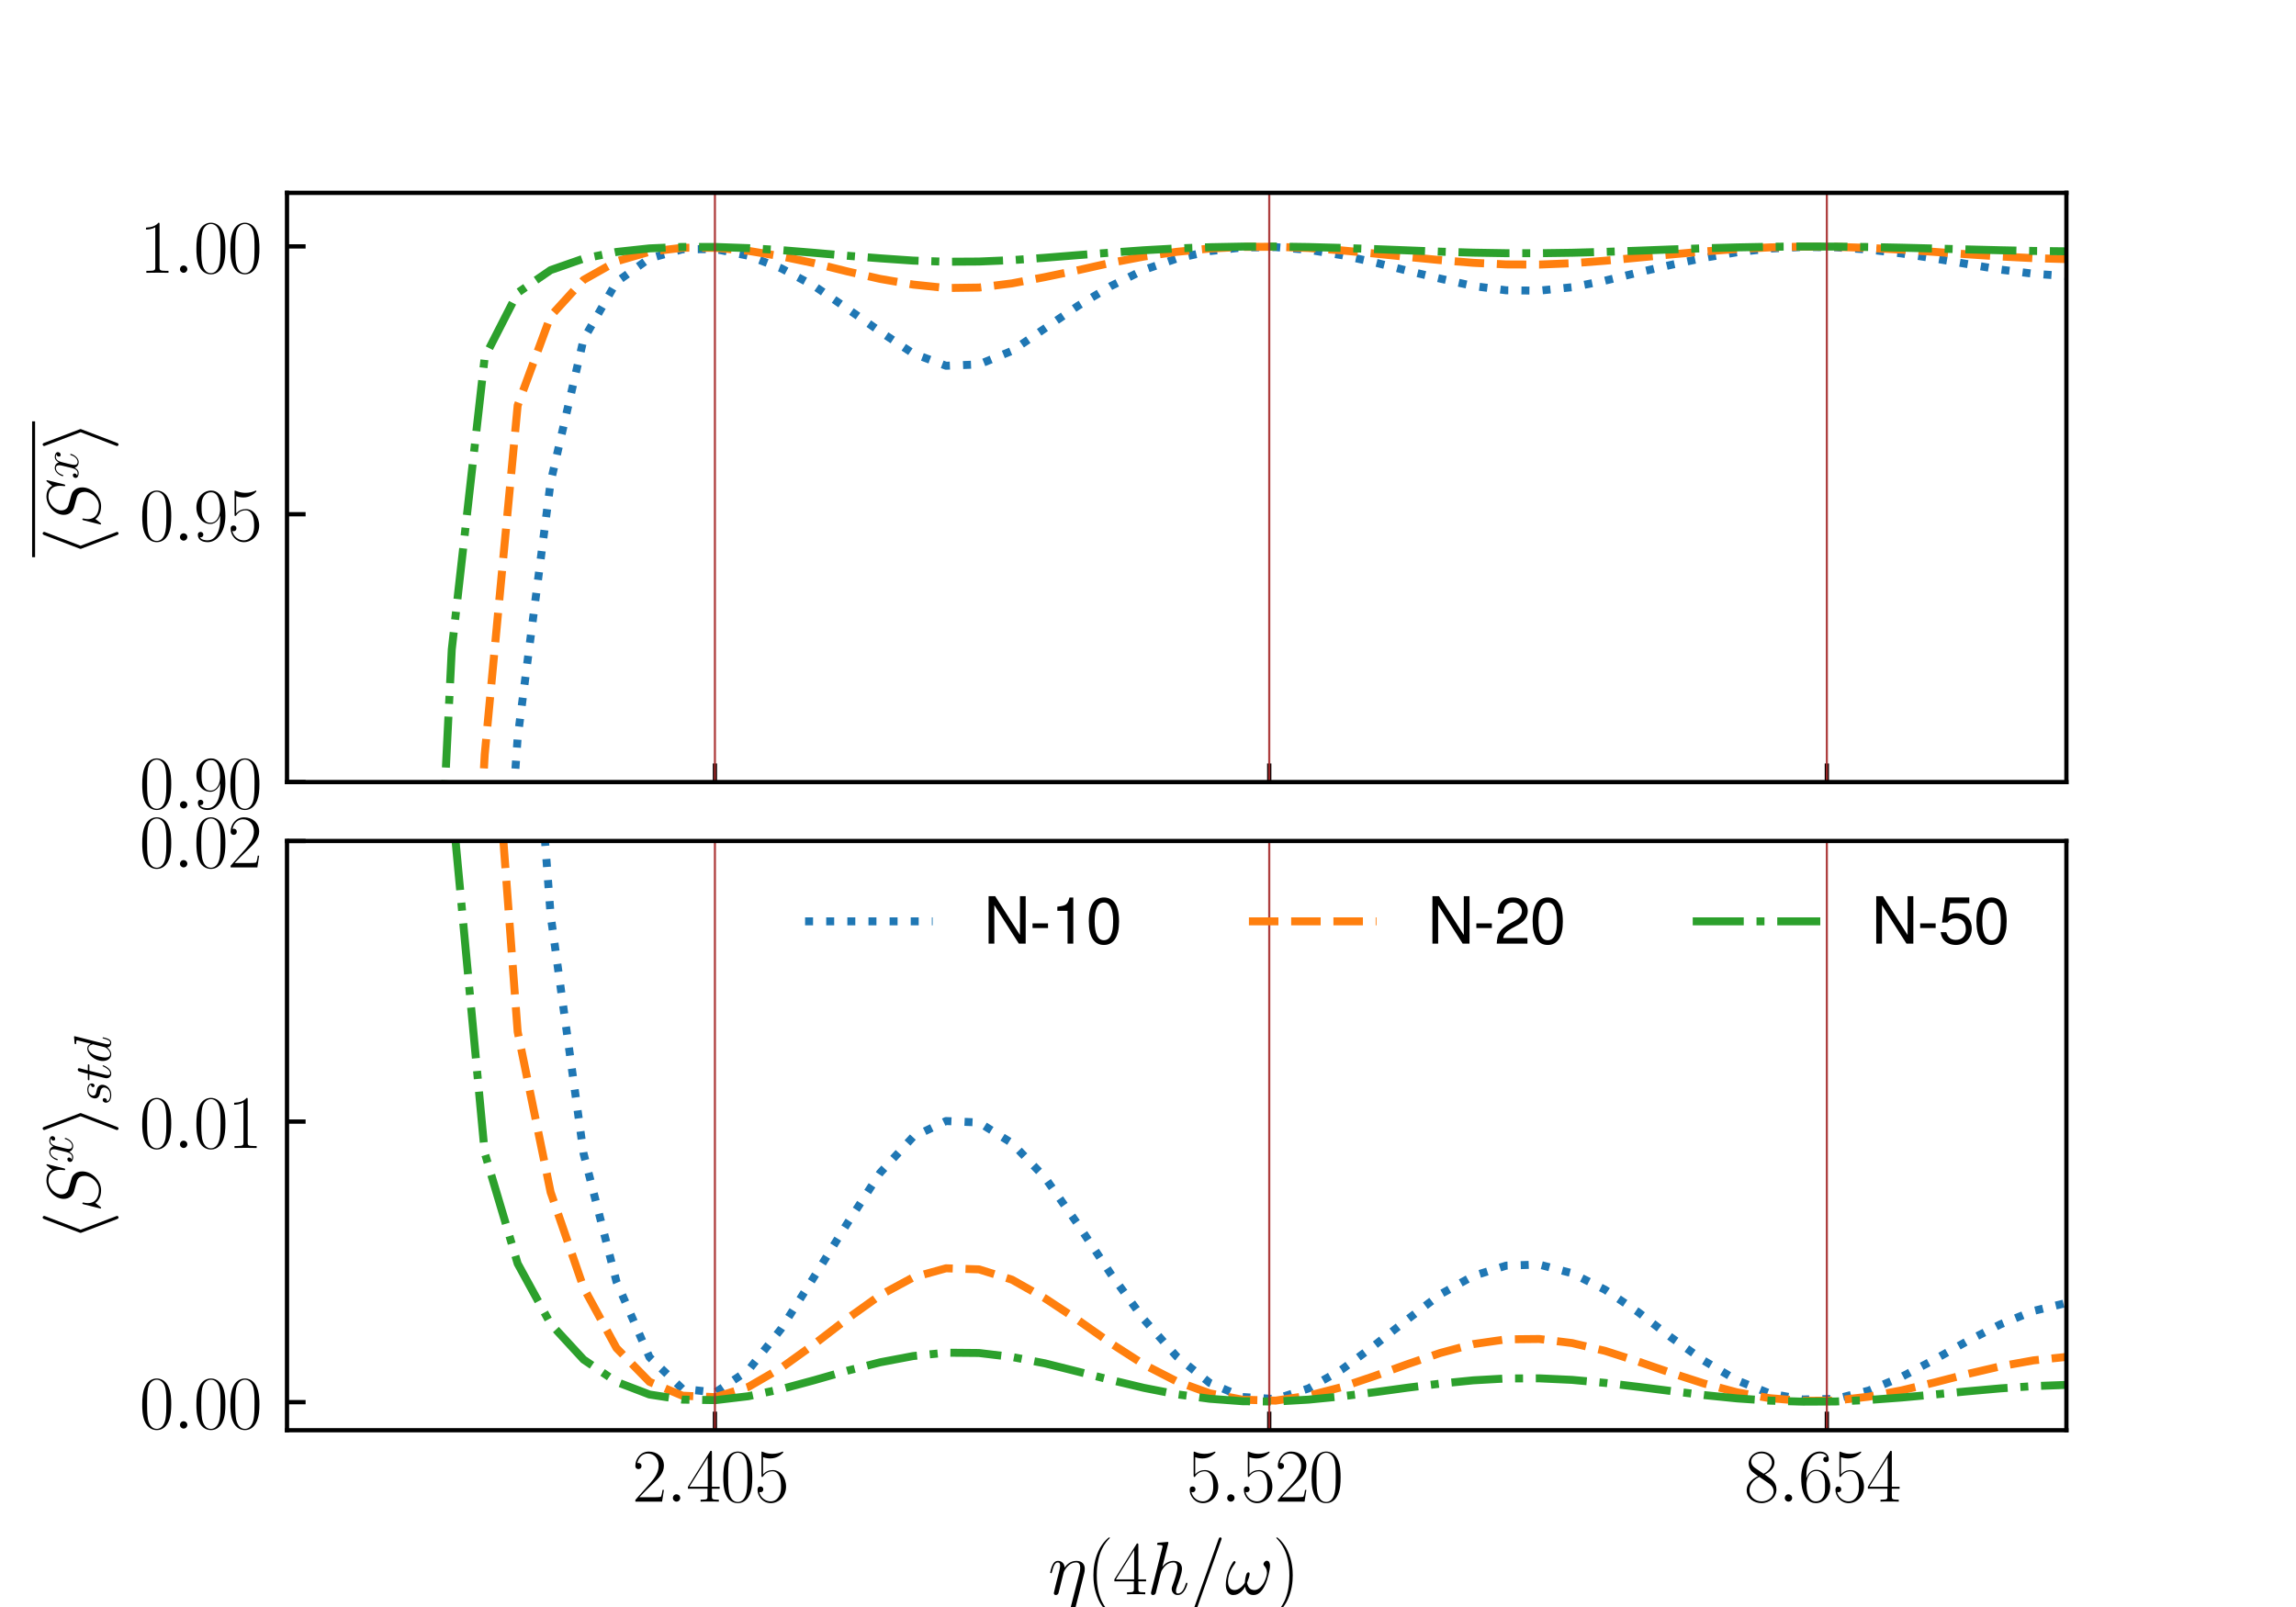 <?xml version="1.0" encoding="utf-8" standalone="no"?>
<!DOCTYPE svg PUBLIC "-//W3C//DTD SVG 1.1//EN"
  "http://www.w3.org/Graphics/SVG/1.1/DTD/svg11.dtd">
<svg xmlns:xlink="http://www.w3.org/1999/xlink" width="432pt" height="302.4pt" viewBox="0 0 432 302.4" xmlns="http://www.w3.org/2000/svg" version="1.1">
 <defs>
  <style type="text/css">*{stroke-linejoin: round; stroke-linecap: butt}</style>
 </defs>
 <g id="figure_1">
  <g id="patch_1">
   <path d="M 0 302.4 
L 432 302.4 
L 432 0 
L 0 0 
z
" style="fill: #ffffff"/>
  </g>
  <g id="axes_1">
   <g id="patch_2">
    <path d="M 54 147.168 
L 388.8 147.168 
L 388.8 36.288 
L 54 36.288 
z
" style="fill: #ffffff"/>
   </g>
   <g id="matplotlib.axis_1">
    <g id="xtick_1">
     <g id="line2d_1">
      <defs>
       <path id="m38d02b5fe7" d="M 0 0 
L 0 -3.5 
" style="stroke: #000000; stroke-width: 0.8"/>
      </defs>
      <g>
       <use xlink:href="#m38d02b5fe7" x="134.514" y="147.168" style="stroke: #000000; stroke-width: 0.8"/>
      </g>
     </g>
    </g>
    <g id="xtick_2">
     <g id="line2d_2">
      <g>
       <use xlink:href="#m38d02b5fe7" x="238.812" y="147.168" style="stroke: #000000; stroke-width: 0.8"/>
      </g>
     </g>
    </g>
    <g id="xtick_3">
     <g id="line2d_3">
      <g>
       <use xlink:href="#m38d02b5fe7" x="343.727" y="147.168" style="stroke: #000000; stroke-width: 0.8"/>
      </g>
     </g>
    </g>
   </g>
   <g id="matplotlib.axis_2">
    <g id="ytick_1">
     <g id="line2d_4">
      <defs>
       <path id="m5606e7ca5d" d="M 0 0 
L 3.5 0 
" style="stroke: #000000; stroke-width: 0.8"/>
      </defs>
      <g>
       <use xlink:href="#m5606e7ca5d" x="54" y="147.168" style="stroke: #000000; stroke-width: 0.8"/>
      </g>
     </g>
     <g id="text_1">
      <!-- $\mathdefault{0.90}$ -->
      <g transform="translate(26.221 152.137) scale(0.14 -0.14)">
       <defs>
        <path id="CMR17-30" d="M 2688 2038 
C 2688 2430 2682 3099 2413 3613 
C 2176 4063 1798 4224 1466 4224 
C 1158 4224 768 4082 525 3620 
C 269 3137 243 2539 243 2038 
C 243 1671 250 1112 448 623 
C 723 -39 1216 -128 1466 -128 
C 1760 -128 2208 -7 2470 604 
C 2662 1048 2688 1568 2688 2038 
z
M 1466 -26 
C 1056 -26 813 328 723 816 
C 653 1196 653 1749 653 2109 
C 653 2604 653 3015 736 3407 
C 858 3954 1216 4121 1466 4121 
C 1728 4121 2067 3947 2189 3420 
C 2272 3054 2278 2623 2278 2109 
C 2278 1691 2278 1176 2202 797 
C 2067 96 1690 -26 1466 -26 
z
" transform="scale(0.016)"/>
        <path id="CMMI12-3a" d="M 1178 307 
C 1178 492 1024 620 870 620 
C 685 620 557 467 557 313 
C 557 128 710 0 864 0 
C 1050 0 1178 153 1178 307 
z
" transform="scale(0.016)"/>
        <path id="CMR17-39" d="M 2253 1871 
C 2253 448 1670 25 1190 25 
C 1043 25 685 43 538 281 
C 704 256 826 345 826 505 
C 826 678 685 736 595 736 
C 538 736 365 710 365 492 
C 365 68 742 -128 1203 -128 
C 1939 -128 2688 665 2688 2090 
C 2688 3857 1971 4224 1485 4224 
C 851 4224 243 3664 243 2800 
C 243 2000 762 1408 1414 1408 
C 1952 1408 2189 1910 2253 2122 
L 2253 1871 
z
M 1427 1510 
C 1254 1510 1011 1542 813 1929 
C 678 2181 678 2477 678 2793 
C 678 3174 678 3438 858 3722 
C 947 3857 1114 4076 1485 4076 
C 2240 4076 2240 2909 2240 2651 
C 2240 2193 2035 1510 1427 1510 
z
" transform="scale(0.016)"/>
       </defs>
       <use xlink:href="#CMR17-30" transform="scale(0.996)"/>
       <use xlink:href="#CMMI12-3a" transform="translate(45.69 0) scale(0.996)"/>
       <use xlink:href="#CMR17-39" transform="translate(72.788 0) scale(0.996)"/>
       <use xlink:href="#CMR17-30" transform="translate(118.478 0) scale(0.996)"/>
      </g>
     </g>
    </g>
    <g id="ytick_2">
     <g id="line2d_5">
      <g>
       <use xlink:href="#m5606e7ca5d" x="54" y="96.768" style="stroke: #000000; stroke-width: 0.8"/>
      </g>
     </g>
     <g id="text_2">
      <!-- $\mathdefault{0.95}$ -->
      <g transform="translate(26.221 101.737) scale(0.14 -0.14)">
       <defs>
        <path id="CMR17-35" d="M 730 3750 
C 794 3724 1056 3641 1325 3641 
C 1920 3641 2246 3961 2432 4140 
C 2432 4191 2432 4224 2394 4224 
C 2387 4224 2374 4224 2323 4198 
C 2099 4102 1837 4032 1517 4032 
C 1325 4032 1037 4055 723 4191 
C 653 4224 640 4224 634 4224 
C 602 4224 595 4217 595 4090 
L 595 2231 
C 595 2113 595 2080 659 2080 
C 691 2080 704 2093 736 2139 
C 941 2435 1222 2560 1542 2560 
C 1766 2560 2246 2415 2246 1293 
C 2246 1087 2246 716 2054 422 
C 1894 159 1645 25 1370 25 
C 947 25 518 319 403 812 
C 429 806 480 793 506 793 
C 589 793 749 838 749 1036 
C 749 1209 627 1280 506 1280 
C 358 1280 262 1190 262 1011 
C 262 454 704 -128 1382 -128 
C 2042 -128 2669 441 2669 1267 
C 2669 2054 2170 2662 1549 2662 
C 1222 2662 947 2540 730 2304 
L 730 3750 
z
" transform="scale(0.016)"/>
       </defs>
       <use xlink:href="#CMR17-30" transform="scale(0.996)"/>
       <use xlink:href="#CMMI12-3a" transform="translate(45.69 0) scale(0.996)"/>
       <use xlink:href="#CMR17-39" transform="translate(72.788 0) scale(0.996)"/>
       <use xlink:href="#CMR17-35" transform="translate(118.478 0) scale(0.996)"/>
      </g>
     </g>
    </g>
    <g id="ytick_3">
     <g id="line2d_6">
      <g>
       <use xlink:href="#m5606e7ca5d" x="54" y="46.368" style="stroke: #000000; stroke-width: 0.8"/>
      </g>
     </g>
     <g id="text_3">
      <!-- $\mathdefault{1.00}$ -->
      <g transform="translate(26.221 51.337) scale(0.14 -0.14)">
       <defs>
        <path id="CMR17-31" d="M 1702 4083 
C 1702 4217 1696 4224 1606 4224 
C 1357 3927 979 3833 621 3820 
C 602 3820 570 3820 563 3808 
C 557 3795 557 3782 557 3648 
C 755 3648 1088 3686 1344 3839 
L 1344 467 
C 1344 243 1331 166 781 166 
L 589 166 
L 589 0 
C 896 6 1216 12 1523 12 
C 1830 12 2150 6 2458 0 
L 2458 166 
L 2266 166 
C 1715 166 1702 236 1702 467 
L 1702 4083 
z
" transform="scale(0.016)"/>
       </defs>
       <use xlink:href="#CMR17-31" transform="scale(0.996)"/>
       <use xlink:href="#CMMI12-3a" transform="translate(45.69 0) scale(0.996)"/>
       <use xlink:href="#CMR17-30" transform="translate(72.788 0) scale(0.996)"/>
       <use xlink:href="#CMR17-30" transform="translate(118.478 0) scale(0.996)"/>
      </g>
     </g>
    </g>
    <g id="text_4">
     <!-- $\overline{\langle S^x \rangle}$ -->
     <g transform="translate(18.734 104.851) rotate(-90) scale(0.14 -0.14)">
      <defs>
       <path id="CMSY10-68" d="M 2099 4557 
C 2131 4627 2131 4640 2131 4672 
C 2131 4742 2074 4800 2003 4800 
C 1946 4800 1901 4768 1856 4653 
L 736 1715 
C 723 1677 704 1638 704 1600 
C 704 1580 704 1568 736 1491 
L 1856 -1447 
C 1882 -1517 1914 -1600 2003 -1600 
C 2074 -1600 2131 -1543 2131 -1472 
C 2131 -1453 2131 -1440 2099 -1370 
L 966 1600 
L 2099 4557 
z
" transform="scale(0.016)"/>
       <path id="CMMI12-53" d="M 4064 4422 
C 4064 4480 4019 4480 4006 4480 
C 3981 4480 3974 4473 3898 4377 
C 3859 4332 3597 4002 3590 3996 
C 3379 4409 2957 4480 2688 4480 
C 1875 4480 1139 3742 1139 3024 
C 1139 2547 1427 2268 1741 2160 
C 1811 2134 2189 2033 2381 1988 
C 2707 1899 2790 1874 2925 1734 
C 2950 1702 3078 1556 3078 1258 
C 3078 667 2528 57 1888 57 
C 1363 57 781 279 781 991 
C 781 1112 806 1264 826 1328 
C 826 1347 832 1378 832 1391 
C 832 1417 819 1448 768 1448 
C 710 1448 704 1436 678 1328 
L 352 25 
C 352 19 326 -64 326 -71 
C 326 -128 378 -128 390 -128 
C 416 -128 422 -122 499 -26 
L 794 356 
C 947 127 1280 -128 1875 -128 
C 2701 -128 3456 667 3456 1461 
C 3456 1728 3392 1963 3149 2198 
C 3014 2331 2899 2363 2310 2516 
C 1882 2630 1824 2649 1709 2751 
C 1600 2859 1517 3011 1517 3227 
C 1517 3761 2061 4307 2669 4307 
C 3296 4307 3590 3926 3590 3322 
C 3590 3157 3558 2986 3558 2960 
C 3558 2903 3610 2903 3629 2903 
C 3686 2903 3693 2922 3718 3024 
L 4064 4422 
z
" transform="scale(0.016)"/>
       <path id="CMMI12-78" d="M 3034 2624 
C 2829 2585 2752 2431 2752 2310 
C 2752 2156 2874 2105 2963 2105 
C 3155 2105 3290 2271 3290 2444 
C 3290 2694 2982 2816 2714 2816 
C 2323 2816 2106 2451 2048 2329 
C 1901 2790 1504 2816 1389 2816 
C 736 2816 390 1993 390 1849 
C 390 1823 416 1790 461 1790 
C 512 1790 525 1829 538 1855 
C 755 2572 1184 2687 1370 2687 
C 1658 2687 1715 2438 1715 2284 
C 1715 2143 1677 1993 1600 1678 
L 1382 778 
C 1286 390 1101 64 762 64 
C 730 64 570 64 435 126 
C 666 166 717 358 717 435 
C 717 563 621 640 499 640 
C 346 640 179 505 179 300 
C 179 57 480 -64 755 -64 
C 1062 -64 1280 153 1414 415 
C 1517 64 1837 -64 2074 -64 
C 2726 -64 3072 751 3072 896 
C 3072 929 3046 955 3008 955 
C 2950 955 2944 922 2925 870 
C 2752 300 2381 64 2093 64 
C 1869 64 1747 204 1747 467 
C 1747 607 1773 712 1875 1146 
L 2099 2039 
C 2195 2425 2413 2687 2707 2687 
C 2720 2687 2899 2687 3034 2624 
z
" transform="scale(0.016)"/>
       <path id="CMSY10-69" d="M 1747 1491 
C 1779 1568 1779 1580 1779 1600 
C 1779 1619 1779 1632 1747 1709 
L 627 4653 
C 589 4761 550 4800 480 4800 
C 410 4800 352 4742 352 4672 
C 352 4653 352 4640 384 4569 
L 1517 1600 
L 384 -1357 
C 352 -1428 352 -1440 352 -1472 
C 352 -1543 410 -1600 480 -1600 
C 563 -1600 589 -1536 614 -1472 
L 1747 1491 
z
" transform="scale(0.016)"/>
      </defs>
      <use xlink:href="#CMSY10-68" transform="scale(0.996)"/>
      <use xlink:href="#CMMI12-53" transform="translate(38.744 0) scale(0.996)"/>
      <use xlink:href="#CMMI12-78" transform="translate(104.538 28.781) scale(0.697)"/>
      <use xlink:href="#CMSY10-69" transform="translate(143.84 0) scale(0.996)"/>
      <path d="M 0 86.675 
L 182.584 86.675 
L 182.584 90.66 
L 0 90.66 
L 0 86.675 
z
"/>
     </g>
    </g>
   </g>
   <g id="line2d_7">
    <path d="M 88.825 303.4 
L 91.2 226.081 
L 97.4 138.782 
L 103.6 90.734 
L 109.8 63.853 
L 116 53.059 
L 122.2 48.624 
L 128.4 46.909 
L 134.6 46.874 
L 140.8 48.121 
L 147 50.5 
L 153.2 53.809 
L 159.4 58.059 
L 165.6 62.393 
L 171.8 66.51 
L 178 68.825 
L 184.2 68.573 
L 190.4 66.025 
L 196.6 61.79 
L 202.8 57.572 
L 209 53.839 
L 215.2 50.79 
L 221.4 48.659 
L 227.6 47.258 
L 233.8 46.56 
L 240 46.503 
L 246.2 47.011 
L 252.4 48.004 
L 258.6 49.367 
L 264.8 50.948 
L 271 52.435 
L 277.2 53.82 
L 283.4 54.627 
L 289.6 54.693 
L 295.8 54.048 
L 302 52.813 
L 308.2 51.292 
L 314.4 49.846 
L 320.6 48.521 
L 326.8 47.473 
L 333 46.775 
L 339.2 46.466 
L 345.4 46.539 
L 351.6 46.965 
L 357.8 47.693 
L 364 48.638 
L 370.2 49.698 
L 376.4 50.734 
L 382.6 51.514 
L 388.8 51.949 
" clip-path="url(#pcf34d35a54)" style="fill: none; stroke-dasharray: 1.5,2.475; stroke-dashoffset: 0; stroke: #1f77b4; stroke-width: 1.5"/>
   </g>
   <g id="line2d_8">
    <path d="M 83.246 303.4 
L 85 254.194 
L 91.2 142.007 
L 97.4 76.301 
L 103.6 59.478 
L 109.8 52.67 
L 116 49.18 
L 122.2 47.374 
L 128.4 46.625 
L 134.6 46.628 
L 140.8 47.203 
L 147 48.233 
L 153.2 49.526 
L 159.4 51.067 
L 165.6 52.482 
L 171.8 53.551 
L 178 54.195 
L 184.2 54.111 
L 190.4 53.327 
L 196.6 52.142 
L 202.8 50.851 
L 209 49.462 
L 215.2 48.281 
L 221.4 47.389 
L 227.6 46.77 
L 233.8 46.458 
L 240 46.436 
L 246.2 46.669 
L 252.4 47.115 
L 258.6 47.708 
L 264.8 48.344 
L 271 48.949 
L 277.2 49.456 
L 283.4 49.759 
L 289.6 49.786 
L 295.8 49.536 
L 302 49.066 
L 308.2 48.481 
L 314.4 47.882 
L 320.6 47.323 
L 326.8 46.861 
L 333 46.551 
L 339.2 46.416 
L 345.4 46.454 
L 351.6 46.651 
L 357.8 46.981 
L 364 47.402 
L 370.2 47.852 
L 376.4 48.261 
L 382.6 48.577 
L 388.8 48.758 
" clip-path="url(#pcf34d35a54)" style="fill: none; stroke-dasharray: 5.55,2.4; stroke-dashoffset: 0; stroke: #ff7f0e; stroke-width: 1.5"/>
   </g>
   <g id="line2d_9">
    <path d="M 80.923 303.4 
L 82.973 163.02 
L 85 122.226 
L 91.2 67.222 
L 97.4 55.092 
L 103.6 50.826 
L 109.8 48.663 
L 116 47.411 
L 122.2 46.742 
L 128.4 46.468 
L 134.6 46.473 
L 140.8 46.694 
L 147 47.072 
L 153.2 47.575 
L 159.4 48.125 
L 165.6 48.611 
L 171.8 49.037 
L 178 49.252 
L 184.2 49.215 
L 190.4 48.954 
L 196.6 48.509 
L 202.8 48.01 
L 209 47.54 
L 215.2 47.094 
L 221.4 46.749 
L 227.6 46.52 
L 233.8 46.403 
L 240 46.396 
L 246.2 46.486 
L 252.4 46.653 
L 258.6 46.871 
L 264.8 47.116 
L 271 47.357 
L 277.2 47.544 
L 283.4 47.646 
L 289.6 47.651 
L 295.8 47.564 
L 302 47.397 
L 308.2 47.176 
L 314.4 46.939 
L 320.6 46.725 
L 326.8 46.554 
L 333 46.438 
L 339.2 46.387 
L 345.4 46.404 
L 351.6 46.484 
L 357.8 46.611 
L 364 46.768 
L 370.2 46.936 
L 376.4 47.093 
L 382.6 47.22 
L 388.8 47.292 
" clip-path="url(#pcf34d35a54)" style="fill: none; stroke-dasharray: 9.6,2.4,1.5,2.4; stroke-dashoffset: 0; stroke: #2ca02c; stroke-width: 1.5"/>
   </g>
   <g id="line2d_10">
    <path d="M 134.514 147.168 
L 134.514 36.288 
" clip-path="url(#pcf34d35a54)" style="fill: none; stroke: #a52a2a; stroke-opacity: 0.9; stroke-width: 0.4; stroke-linecap: square"/>
   </g>
   <g id="line2d_11">
    <path d="M 238.812 147.168 
L 238.812 36.288 
" clip-path="url(#pcf34d35a54)" style="fill: none; stroke: #a52a2a; stroke-opacity: 0.9; stroke-width: 0.4; stroke-linecap: square"/>
   </g>
   <g id="line2d_12">
    <path d="M 343.727 147.168 
L 343.727 36.288 
" clip-path="url(#pcf34d35a54)" style="fill: none; stroke: #a52a2a; stroke-opacity: 0.9; stroke-width: 0.4; stroke-linecap: square"/>
   </g>
   <g id="line2d_13">
    <path clip-path="url(#pcf34d35a54)" style="fill: none; stroke: #a52a2a; stroke-opacity: 0.9; stroke-width: 0.4; stroke-linecap: square"/>
   </g>
   <g id="line2d_14">
    <path clip-path="url(#pcf34d35a54)" style="fill: none; stroke: #a52a2a; stroke-opacity: 0.9; stroke-width: 0.4; stroke-linecap: square"/>
   </g>
   <g id="patch_3">
    <path d="M 54 147.168 
L 54 36.288 
" style="fill: none; stroke: #000000; stroke-width: 0.8; stroke-linejoin: miter; stroke-linecap: square"/>
   </g>
   <g id="patch_4">
    <path d="M 388.8 147.168 
L 388.8 36.288 
" style="fill: none; stroke: #000000; stroke-width: 0.8; stroke-linejoin: miter; stroke-linecap: square"/>
   </g>
   <g id="patch_5">
    <path d="M 54 147.168 
L 388.8 147.168 
" style="fill: none; stroke: #000000; stroke-width: 0.8; stroke-linejoin: miter; stroke-linecap: square"/>
   </g>
   <g id="patch_6">
    <path d="M 54 36.288 
L 388.8 36.288 
" style="fill: none; stroke: #000000; stroke-width: 0.8; stroke-linejoin: miter; stroke-linecap: square"/>
   </g>
  </g>
  <g id="axes_2">
   <g id="patch_7">
    <path d="M 54 269.136 
L 388.8 269.136 
L 388.8 158.256 
L 54 158.256 
z
" style="fill: #ffffff"/>
   </g>
   <g id="matplotlib.axis_3">
    <g id="xtick_4">
     <g id="line2d_15">
      <g>
       <use xlink:href="#m38d02b5fe7" x="134.514" y="269.136" style="stroke: #000000; stroke-width: 0.8"/>
      </g>
     </g>
     <g id="text_5">
      <!-- $\mathdefault{2.405}$ -->
      <g transform="translate(118.96 282.574) scale(0.14 -0.14)">
       <defs>
        <path id="CMR17-32" d="M 2669 990 
L 2554 990 
C 2490 537 2438 460 2413 422 
C 2381 371 1920 371 1830 371 
L 602 371 
C 832 620 1280 1073 1824 1596 
C 2214 1966 2669 2400 2669 3033 
C 2669 3788 2067 4224 1395 4224 
C 691 4224 262 3603 262 3027 
C 262 2777 448 2745 525 2745 
C 589 2745 781 2783 781 3007 
C 781 3206 614 3264 525 3264 
C 486 3264 448 3257 422 3244 
C 544 3788 915 4057 1306 4057 
C 1862 4057 2227 3616 2227 3033 
C 2227 2477 1901 1998 1536 1583 
L 262 147 
L 262 0 
L 2515 0 
L 2669 990 
z
" transform="scale(0.016)"/>
        <path id="CMR17-34" d="M 2150 4147 
C 2150 4281 2144 4288 2029 4288 
L 128 1254 
L 128 1088 
L 1779 1088 
L 1779 460 
C 1779 230 1766 166 1318 166 
L 1197 166 
L 1197 0 
C 1402 12 1747 12 1965 12 
C 2182 12 2528 12 2733 0 
L 2733 166 
L 2611 166 
C 2163 166 2150 230 2150 460 
L 2150 1088 
L 2803 1088 
L 2803 1254 
L 2150 1254 
L 2150 4147 
z
M 1798 3723 
L 1798 1254 
L 256 1254 
L 1798 3723 
z
" transform="scale(0.016)"/>
       </defs>
       <use xlink:href="#CMR17-32" transform="scale(0.996)"/>
       <use xlink:href="#CMMI12-3a" transform="translate(45.69 0) scale(0.996)"/>
       <use xlink:href="#CMR17-34" transform="translate(72.788 0) scale(0.996)"/>
       <use xlink:href="#CMR17-30" transform="translate(118.478 0) scale(0.996)"/>
       <use xlink:href="#CMR17-35" transform="translate(164.169 0) scale(0.996)"/>
      </g>
     </g>
    </g>
    <g id="xtick_5">
     <g id="line2d_16">
      <g>
       <use xlink:href="#m38d02b5fe7" x="238.812" y="269.136" style="stroke: #000000; stroke-width: 0.8"/>
      </g>
     </g>
     <g id="text_6">
      <!-- $\mathdefault{5.520}$ -->
      <g transform="translate(223.258 282.574) scale(0.14 -0.14)">
       <use xlink:href="#CMR17-35" transform="scale(0.996)"/>
       <use xlink:href="#CMMI12-3a" transform="translate(45.69 0) scale(0.996)"/>
       <use xlink:href="#CMR17-35" transform="translate(72.788 0) scale(0.996)"/>
       <use xlink:href="#CMR17-32" transform="translate(118.478 0) scale(0.996)"/>
       <use xlink:href="#CMR17-30" transform="translate(164.169 0) scale(0.996)"/>
      </g>
     </g>
    </g>
    <g id="xtick_6">
     <g id="line2d_17">
      <g>
       <use xlink:href="#m38d02b5fe7" x="343.727" y="269.136" style="stroke: #000000; stroke-width: 0.8"/>
      </g>
     </g>
     <g id="text_7">
      <!-- $\mathdefault{8.654}$ -->
      <g transform="translate(328.173 282.574) scale(0.14 -0.14)">
       <defs>
        <path id="CMR17-38" d="M 1741 2289 
C 2144 2494 2554 2803 2554 3298 
C 2554 3884 1990 4224 1472 4224 
C 890 4224 378 3800 378 3215 
C 378 3054 416 2777 666 2533 
C 730 2469 998 2276 1171 2154 
C 883 2006 211 1652 211 945 
C 211 282 838 -128 1459 -128 
C 2144 -128 2720 366 2720 1022 
C 2720 1607 2330 1877 2074 2051 
L 1741 2289 
z
M 902 2855 
C 851 2887 595 3086 595 3388 
C 595 3781 998 4076 1459 4076 
C 1965 4076 2336 3716 2336 3298 
C 2336 2700 1670 2359 1638 2359 
C 1632 2359 1626 2359 1574 2398 
L 902 2855 
z
M 2080 1536 
C 2176 1466 2483 1253 2483 861 
C 2483 385 2010 25 1472 25 
C 890 25 448 443 448 951 
C 448 1459 838 1884 1280 2083 
L 2080 1536 
z
" transform="scale(0.016)"/>
        <path id="CMR17-36" d="M 678 2198 
C 678 3712 1395 4076 1811 4076 
C 1946 4076 2272 4049 2400 3782 
C 2298 3782 2106 3782 2106 3558 
C 2106 3385 2246 3328 2336 3328 
C 2394 3328 2566 3353 2566 3571 
C 2566 3987 2246 4224 1805 4224 
C 1043 4224 243 3411 243 2011 
C 243 257 966 -128 1478 -128 
C 2099 -128 2688 431 2688 1295 
C 2688 2101 2170 2688 1517 2688 
C 1126 2688 838 2430 678 1979 
L 678 2198 
z
M 1478 25 
C 691 25 691 1212 691 1450 
C 691 1914 909 2585 1504 2585 
C 1613 2585 1926 2585 2138 2140 
C 2253 1889 2253 1624 2253 1302 
C 2253 954 2253 696 2118 438 
C 1978 173 1773 25 1478 25 
z
" transform="scale(0.016)"/>
       </defs>
       <use xlink:href="#CMR17-38" transform="scale(0.996)"/>
       <use xlink:href="#CMMI12-3a" transform="translate(45.69 0) scale(0.996)"/>
       <use xlink:href="#CMR17-36" transform="translate(72.788 0) scale(0.996)"/>
       <use xlink:href="#CMR17-35" transform="translate(118.478 0) scale(0.996)"/>
       <use xlink:href="#CMR17-34" transform="translate(164.169 0) scale(0.996)"/>
      </g>
     </g>
    </g>
    <g id="text_8">
     <!-- $\eta(4h/\omega)$ -->
     <g transform="translate(197.208 300.005) scale(0.14 -0.14)">
      <defs>
       <path id="CMMI12-11" d="M 3040 1768 
C 3072 1896 3091 1973 3091 2145 
C 3091 2528 2867 2816 2381 2816 
C 1811 2816 1510 2413 1395 2253 
C 1376 2617 1114 2816 832 2816 
C 646 2816 499 2726 378 2483 
C 262 2253 173 1864 173 1838 
C 173 1813 198 1781 243 1781 
C 294 1781 301 1787 339 1934 
C 435 2311 557 2687 813 2687 
C 960 2687 1011 2586 1011 2394 
C 1011 2253 947 2004 902 1807 
L 723 1117 
C 698 996 627 708 595 593 
C 550 427 480 127 480 95 
C 480 6 550 -64 646 -64 
C 723 -64 813 -26 864 70 
C 877 102 934 325 966 453 
L 1107 1028 
L 1318 1870 
C 1331 1909 1491 2228 1728 2432 
C 1894 2586 2112 2687 2362 2687 
C 2618 2687 2707 2496 2707 2241 
C 2707 2056 2682 1953 2650 1832 
L 1907 -1085 
C 1901 -1116 1888 -1154 1888 -1191 
C 1888 -1287 1965 -1351 2061 -1351 
C 2118 -1351 2253 -1325 2304 -1135 
L 3040 1768 
z
" transform="scale(0.016)"/>
       <path id="CMR17-28" d="M 1958 -1562 
C 1958 -1556 1958 -1543 1939 -1524 
C 1645 -1223 858 -403 858 1596 
C 858 3595 1632 4408 1946 4729 
C 1946 4735 1958 4748 1958 4767 
C 1958 4787 1939 4800 1914 4800 
C 1843 4800 1299 4325 986 3620 
C 666 2909 576 2218 576 1603 
C 576 1141 621 360 1005 -467 
C 1312 -1133 1837 -1600 1914 -1600 
C 1946 -1600 1958 -1588 1958 -1562 
z
" transform="scale(0.016)"/>
       <path id="CMMI12-68" d="M 1798 4255 
C 1805 4281 1818 4319 1818 4351 
C 1818 4416 1754 4416 1741 4416 
C 1734 4416 1421 4390 1389 4383 
C 1280 4377 1184 4364 1069 4358 
C 909 4345 864 4339 864 4223 
C 864 4159 915 4159 1005 4159 
C 1318 4159 1325 4103 1325 4040 
C 1325 4002 1312 3951 1306 3932 
L 378 249 
C 352 153 352 140 352 102 
C 352 -39 461 -64 525 -64 
C 634 -64 717 19 749 89 
L 1037 1245 
C 1069 1385 1107 1519 1139 1660 
C 1210 1928 1210 1934 1331 2119 
C 1453 2305 1741 2687 2234 2687 
C 2490 2687 2579 2496 2579 2241 
C 2579 1883 2330 1187 2189 804 
C 2131 651 2099 568 2099 453 
C 2099 166 2298 -64 2605 -64 
C 3200 -64 3424 874 3424 913 
C 3424 945 3398 970 3360 970 
C 3302 970 3296 951 3264 842 
C 3117 332 2880 64 2624 64 
C 2560 64 2458 70 2458 274 
C 2458 440 2534 645 2560 715 
C 2675 1021 2963 1775 2963 2145 
C 2963 2528 2739 2816 2253 2816 
C 1888 2816 1568 2643 1306 2311 
L 1798 4255 
z
" transform="scale(0.016)"/>
       <path id="CMMI12-3d" d="M 2746 4563 
C 2746 4569 2784 4665 2784 4678 
C 2784 4755 2720 4800 2669 4800 
C 2637 4800 2579 4800 2528 4659 
L 384 -1364 
C 384 -1370 346 -1466 346 -1479 
C 346 -1556 410 -1600 461 -1600 
C 499 -1600 557 -1594 602 -1460 
L 2746 4563 
z
" transform="scale(0.016)"/>
       <path id="CMMI12-21" d="M 3802 2406 
C 3802 2592 3750 2828 3526 2828 
C 3398 2828 3251 2668 3251 2540 
C 3251 2483 3277 2444 3328 2387 
C 3424 2278 3546 2105 3546 1804 
C 3546 1574 3405 1209 3302 1011 
C 3123 659 2829 358 2496 358 
C 2093 358 1939 614 1869 972 
C 1939 1139 2086 1555 2086 1721 
C 2086 1792 2061 1849 1978 1849 
C 1933 1849 1882 1824 1850 1772 
C 1760 1632 1677 1126 1683 992 
C 1562 755 1216 358 806 358 
C 378 358 262 736 262 1100 
C 262 1766 678 2348 794 2508 
C 858 2604 902 2668 902 2681 
C 902 2726 877 2796 819 2796 
C 717 2796 685 2713 634 2636 
C 307 2131 77 1420 77 806 
C 77 409 224 -64 704 -64 
C 1235 -64 1568 390 1702 633 
C 1754 275 1946 -64 2413 -64 
C 2899 -64 3206 364 3437 883 
C 3603 1254 3802 2054 3802 2406 
z
" transform="scale(0.016)"/>
       <path id="CMR17-29" d="M 1683 1596 
C 1683 2057 1638 2839 1254 3665 
C 947 4332 422 4800 346 4800 
C 326 4800 301 4793 301 4761 
C 301 4748 307 4742 314 4729 
C 621 4408 1402 3595 1402 1603 
C 1402 -396 627 -1210 314 -1530 
C 307 -1543 301 -1549 301 -1562 
C 301 -1594 326 -1600 346 -1600 
C 416 -1600 960 -1127 1274 -422 
C 1594 289 1683 981 1683 1596 
z
" transform="scale(0.016)"/>
      </defs>
      <use xlink:href="#CMMI12-11" transform="scale(0.996)"/>
      <use xlink:href="#CMR17-28" transform="translate(51.704 0) scale(0.996)"/>
      <use xlink:href="#CMR17-34" transform="translate(86.985 0) scale(0.996)"/>
      <use xlink:href="#CMMI12-68" transform="translate(132.675 0) scale(0.996)"/>
      <use xlink:href="#CMMI12-3d" transform="translate(188.83 0) scale(0.996)"/>
      <use xlink:href="#CMMI12-21" transform="translate(237.605 0) scale(0.996)"/>
      <use xlink:href="#CMR17-29" transform="translate(301.923 0) scale(0.996)"/>
     </g>
    </g>
   </g>
   <g id="matplotlib.axis_4">
    <g id="ytick_4">
     <g id="line2d_18">
      <g>
       <use xlink:href="#m5606e7ca5d" x="54" y="263.856" style="stroke: #000000; stroke-width: 0.8"/>
      </g>
     </g>
     <g id="text_9">
      <!-- $\mathdefault{0.00}$ -->
      <g transform="translate(26.221 268.825) scale(0.14 -0.14)">
       <use xlink:href="#CMR17-30" transform="scale(0.996)"/>
       <use xlink:href="#CMMI12-3a" transform="translate(45.69 0) scale(0.996)"/>
       <use xlink:href="#CMR17-30" transform="translate(72.788 0) scale(0.996)"/>
       <use xlink:href="#CMR17-30" transform="translate(118.478 0) scale(0.996)"/>
      </g>
     </g>
    </g>
    <g id="ytick_5">
     <g id="line2d_19">
      <g>
       <use xlink:href="#m5606e7ca5d" x="54" y="211.056" style="stroke: #000000; stroke-width: 0.8"/>
      </g>
     </g>
     <g id="text_10">
      <!-- $\mathdefault{0.01}$ -->
      <g transform="translate(26.221 216.025) scale(0.14 -0.14)">
       <use xlink:href="#CMR17-30" transform="scale(0.996)"/>
       <use xlink:href="#CMMI12-3a" transform="translate(45.69 0) scale(0.996)"/>
       <use xlink:href="#CMR17-30" transform="translate(72.788 0) scale(0.996)"/>
       <use xlink:href="#CMR17-31" transform="translate(118.478 0) scale(0.996)"/>
      </g>
     </g>
    </g>
    <g id="ytick_6">
     <g id="line2d_20">
      <g>
       <use xlink:href="#m5606e7ca5d" x="54" y="158.256" style="stroke: #000000; stroke-width: 0.8"/>
      </g>
     </g>
     <g id="text_11">
      <!-- $\mathdefault{0.02}$ -->
      <g transform="translate(26.221 163.225) scale(0.14 -0.14)">
       <use xlink:href="#CMR17-30" transform="scale(0.996)"/>
       <use xlink:href="#CMMI12-3a" transform="translate(45.69 0) scale(0.996)"/>
       <use xlink:href="#CMR17-30" transform="translate(72.788 0) scale(0.996)"/>
       <use xlink:href="#CMR17-32" transform="translate(118.478 0) scale(0.996)"/>
      </g>
     </g>
    </g>
    <g id="text_12">
     <!-- $\langle S^x \rangle_{std}$ -->
     <g transform="translate(18.734 233.567) rotate(-90) scale(0.14 -0.14)">
      <defs>
       <path id="CMMI12-73" d="M 1459 1290 
C 1568 1271 1741 1233 1779 1227 
C 1862 1201 2150 1099 2150 793 
C 2150 595 1971 64 1229 64 
C 1094 64 614 83 486 447 
C 742 414 870 614 870 755 
C 870 889 781 960 653 960 
C 512 960 326 851 326 563 
C 326 176 710 -64 1222 -64 
C 2195 -64 2483 665 2483 998 
C 2483 1093 2483 1271 2278 1475 
C 2118 1627 1965 1659 1619 1729 
C 1446 1767 1171 1824 1171 2111 
C 1171 2239 1286 2687 1894 2687 
C 2163 2687 2426 2589 2490 2368 
C 2208 2368 2195 2124 2195 2118 
C 2195 1983 2317 1945 2374 1945 
C 2464 1945 2643 2015 2643 2284 
C 2643 2546 2400 2816 1901 2816 
C 1062 2816 838 2169 838 1907 
C 838 1424 1312 1322 1459 1290 
z
" transform="scale(0.016)"/>
       <path id="CMMI12-74" d="M 1286 2566 
L 1875 2566 
C 1997 2566 2061 2566 2061 2681 
C 2061 2752 2022 2752 1894 2752 
L 1331 2752 
L 1568 3664 
C 1594 3752 1594 3764 1594 3808 
C 1594 3910 1510 3968 1427 3968 
C 1376 3968 1229 3948 1178 3746 
L 928 2752 
L 326 2752 
C 198 2752 141 2752 141 2630 
C 141 2566 186 2566 307 2566 
L 877 2566 
L 454 881 
C 403 657 384 593 384 510 
C 384 210 595 -64 954 -64 
C 1600 -64 1946 868 1946 913 
C 1946 951 1920 970 1882 970 
C 1869 970 1843 970 1830 944 
C 1824 938 1818 932 1773 830 
C 1638 510 1344 64 973 64 
C 781 64 768 223 768 364 
C 768 370 768 491 787 568 
L 1286 2566 
z
" transform="scale(0.016)"/>
       <path id="CMMI12-64" d="M 3219 4255 
C 3226 4281 3238 4319 3238 4351 
C 3238 4416 3174 4416 3162 4416 
C 3155 4416 2842 4390 2810 4383 
C 2701 4377 2605 4364 2490 4358 
C 2330 4345 2285 4339 2285 4223 
C 2285 4159 2336 4159 2426 4159 
C 2739 4159 2746 4103 2746 4040 
C 2746 4002 2733 3951 2726 3932 
L 2336 2394 
C 2266 2560 2093 2816 1760 2816 
C 1037 2816 256 1883 256 938 
C 256 306 627 -64 1062 -64 
C 1414 -64 1715 210 1894 421 
C 1958 44 2259 -64 2451 -64 
C 2643 -64 2797 51 2912 281 
C 3014 498 3104 887 3104 913 
C 3104 945 3078 970 3040 970 
C 2982 970 2976 938 2950 842 
C 2854 466 2733 64 2470 64 
C 2285 64 2272 230 2272 357 
C 2272 383 2272 517 2317 696 
L 3219 4255 
z
M 1926 759 
C 1894 651 1894 638 1805 517 
C 1664 338 1382 64 1082 64 
C 819 64 672 300 672 676 
C 672 1028 870 1743 992 2011 
C 1210 2458 1510 2687 1760 2687 
C 2182 2687 2266 2164 2266 2113 
C 2266 2107 2246 2024 2240 2011 
L 1926 759 
z
" transform="scale(0.016)"/>
      </defs>
      <use xlink:href="#CMSY10-68" transform="scale(0.996)"/>
      <use xlink:href="#CMMI12-53" transform="translate(38.744 0) scale(0.996)"/>
      <use xlink:href="#CMMI12-78" transform="translate(104.538 36.154) scale(0.697)"/>
      <use xlink:href="#CMSY10-69" transform="translate(143.84 0) scale(0.996)"/>
      <use xlink:href="#CMMI12-73" transform="translate(182.584 -14.944) scale(0.697)"/>
      <use xlink:href="#CMMI12-74" transform="translate(214.749 -14.944) scale(0.697)"/>
      <use xlink:href="#CMMI12-64" transform="translate(239.407 -14.944) scale(0.697)"/>
     </g>
    </g>
   </g>
   <g id="line2d_21">
    <path d="M 92.578 -1 
L 97.4 89.936 
L 103.6 172.186 
L 109.8 217.068 
L 116 241.209 
L 122.2 255.397 
L 128.4 261.351 
L 134.6 262.019 
L 140.8 257.855 
L 147 250.029 
L 153.2 240.234 
L 159.4 230.247 
L 165.6 220.694 
L 171.8 213.931 
L 178 210.953 
L 184.2 211.226 
L 190.4 215.111 
L 196.6 221.573 
L 202.8 230.383 
L 209 239.721 
L 215.2 248.251 
L 221.4 255.261 
L 227.6 260.224 
L 233.8 262.887 
L 240 263.275 
L 246.2 261.275 
L 252.4 257.762 
L 258.6 253.17 
L 264.8 248.305 
L 271 243.567 
L 277.2 240.099 
L 283.4 238.161 
L 289.6 237.958 
L 295.8 239.598 
L 302 242.696 
L 308.2 246.888 
L 314.4 251.661 
L 320.6 256.049 
L 326.8 259.738 
L 333 262.227 
L 339.2 263.352 
L 345.4 263.238 
L 351.6 261.679 
L 357.8 259.09 
L 364 255.823 
L 370.2 252.34 
L 376.4 249.205 
L 382.6 246.691 
L 388.8 245.186 
" clip-path="url(#pfdfdd84707)" style="fill: none; stroke-dasharray: 1.5,2.475; stroke-dashoffset: 0; stroke: #1f77b4; stroke-width: 1.5"/>
   </g>
   <g id="line2d_22">
    <path d="M 87.847 -1 
L 91.2 111.22 
L 97.4 194.148 
L 103.6 224.338 
L 109.8 242.309 
L 116 253.678 
L 122.2 260.026 
L 128.4 262.636 
L 134.6 262.913 
L 140.8 260.986 
L 147 257.395 
L 153.2 252.937 
L 159.4 248.165 
L 165.6 243.731 
L 171.8 240.383 
L 178 238.664 
L 184.2 238.864 
L 190.4 240.804 
L 196.6 244.299 
L 202.8 248.393 
L 209 252.761 
L 215.2 256.759 
L 221.4 259.941 
L 227.6 262.188 
L 233.8 263.396 
L 240 263.564 
L 246.2 262.638 
L 252.4 261.034 
L 258.6 258.944 
L 264.8 256.714 
L 271 254.595 
L 277.2 252.928 
L 283.4 252.03 
L 289.6 251.966 
L 295.8 252.732 
L 302 254.203 
L 308.2 256.199 
L 314.4 258.337 
L 320.6 260.338 
L 326.8 262.001 
L 333 263.111 
L 339.2 263.608 
L 345.4 263.546 
L 351.6 262.824 
L 357.8 261.635 
L 364 260.148 
L 370.2 258.553 
L 376.4 257.107 
L 382.6 255.991 
L 388.8 255.339 
" clip-path="url(#pfdfdd84707)" style="fill: none; stroke-dasharray: 5.55,2.4; stroke-dashoffset: 0; stroke: #ff7f0e; stroke-width: 1.5"/>
   </g>
   <g id="line2d_23">
    <path d="M 82.322 -1 
L 82.973 96.111 
L 85 150.601 
L 91.2 216.95 
L 97.4 237.785 
L 103.6 249.115 
L 109.8 255.836 
L 116 260.04 
L 122.2 262.414 
L 128.4 263.374 
L 134.6 263.473 
L 140.8 262.736 
L 147 261.397 
L 153.2 259.72 
L 159.4 257.947 
L 165.6 256.355 
L 171.8 255.179 
L 178 254.546 
L 184.2 254.602 
L 190.4 255.35 
L 196.6 256.547 
L 202.8 258.102 
L 209 259.676 
L 215.2 261.16 
L 221.4 262.371 
L 227.6 263.215 
L 233.8 263.676 
L 240 263.737 
L 246.2 263.379 
L 252.4 262.769 
L 258.6 261.988 
L 264.8 261.136 
L 271 260.366 
L 277.2 259.747 
L 283.4 259.396 
L 289.6 259.37 
L 295.8 259.662 
L 302 260.228 
L 308.2 260.967 
L 314.4 261.755 
L 320.6 262.519 
L 326.8 263.146 
L 333 263.568 
L 339.2 263.757 
L 345.4 263.727 
L 351.6 263.441 
L 357.8 262.98 
L 364 262.414 
L 370.2 261.812 
L 376.4 261.258 
L 382.6 260.838 
L 388.8 260.605 
" clip-path="url(#pfdfdd84707)" style="fill: none; stroke-dasharray: 9.6,2.4,1.5,2.4; stroke-dashoffset: 0; stroke: #2ca02c; stroke-width: 1.5"/>
   </g>
   <g id="line2d_24">
    <path d="M 134.514 269.136 
L 134.514 158.256 
" clip-path="url(#pfdfdd84707)" style="fill: none; stroke: #a52a2a; stroke-opacity: 0.9; stroke-width: 0.4; stroke-linecap: square"/>
   </g>
   <g id="line2d_25">
    <path d="M 238.812 269.136 
L 238.812 158.256 
" clip-path="url(#pfdfdd84707)" style="fill: none; stroke: #a52a2a; stroke-opacity: 0.9; stroke-width: 0.4; stroke-linecap: square"/>
   </g>
   <g id="line2d_26">
    <path d="M 343.727 269.136 
L 343.727 158.256 
" clip-path="url(#pfdfdd84707)" style="fill: none; stroke: #a52a2a; stroke-opacity: 0.9; stroke-width: 0.4; stroke-linecap: square"/>
   </g>
   <g id="line2d_27">
    <path clip-path="url(#pfdfdd84707)" style="fill: none; stroke: #a52a2a; stroke-opacity: 0.9; stroke-width: 0.4; stroke-linecap: square"/>
   </g>
   <g id="line2d_28">
    <path clip-path="url(#pfdfdd84707)" style="fill: none; stroke: #a52a2a; stroke-opacity: 0.9; stroke-width: 0.4; stroke-linecap: square"/>
   </g>
   <g id="patch_8">
    <path d="M 54 269.136 
L 54 158.256 
" style="fill: none; stroke: #000000; stroke-width: 0.8; stroke-linejoin: miter; stroke-linecap: square"/>
   </g>
   <g id="patch_9">
    <path d="M 388.8 269.136 
L 388.8 158.256 
" style="fill: none; stroke: #000000; stroke-width: 0.8; stroke-linejoin: miter; stroke-linecap: square"/>
   </g>
   <g id="patch_10">
    <path d="M 54 269.136 
L 388.8 269.136 
" style="fill: none; stroke: #000000; stroke-width: 0.8; stroke-linejoin: miter; stroke-linecap: square"/>
   </g>
   <g id="patch_11">
    <path d="M 54 158.256 
L 388.8 158.256 
" style="fill: none; stroke: #000000; stroke-width: 0.8; stroke-linejoin: miter; stroke-linecap: square"/>
   </g>
   <g id="legend_1">
    <g id="line2d_29">
     <path d="M 151.48 173.374 
L 163.48 173.374 
L 175.48 173.374 
" style="fill: none; stroke-dasharray: 1.5,2.475; stroke-dashoffset: 0; stroke: #1f77b4; stroke-width: 1.5"/>
    </g>
    <g id="text_13">
     <!-- N-10 -->
     <g transform="translate(185.08 177.574) scale(0.12 -0.12)">
      <defs>
       <path id="NimbusSanL-Regu-4e" d="M 4134 4672 
L 3571 4672 
L 3571 852 
L 1133 4672 
L 486 4672 
L 486 0 
L 1050 0 
L 1050 3787 
L 3462 0 
L 4134 0 
L 4134 4672 
z
" transform="scale(0.016)"/>
       <path id="NimbusSanL-Regu-2d" d="M 1818 1996 
L 294 1996 
L 294 1536 
L 1818 1536 
L 1818 1996 
z
" transform="scale(0.016)"/>
       <path id="NimbusSanL-Regu-31" d="M 1658 3232 
L 1658 0 
L 2221 0 
L 2221 4537 
L 1850 4537 
C 1651 3840 1523 3744 653 3635 
L 653 3232 
L 1658 3232 
z
" transform="scale(0.016)"/>
       <path id="NimbusSanL-Regu-30" d="M 1760 4544 
C 1338 4544 954 4358 717 4044 
C 422 3649 275 3043 275 2207 
C 275 683 787 -128 1760 -128 
C 2720 -128 3245 683 3245 2169 
C 3245 3049 3104 3636 2803 4044 
C 2566 4364 2189 4544 1760 4544 
z
M 1760 4044 
C 2368 4044 2669 3432 2669 2220 
C 2669 938 2374 339 1747 339 
C 1152 339 851 964 851 2201 
C 851 3438 1152 4044 1760 4044 
z
" transform="scale(0.016)"/>
      </defs>
      <use xlink:href="#NimbusSanL-Regu-4e" transform="scale(0.996)"/>
      <use xlink:href="#NimbusSanL-Regu-2d" transform="translate(71.93 0) scale(0.996)"/>
      <use xlink:href="#NimbusSanL-Regu-31" transform="translate(105.105 0) scale(0.996)"/>
      <use xlink:href="#NimbusSanL-Regu-30" transform="translate(160.497 0) scale(0.996)"/>
     </g>
    </g>
    <g id="line2d_30">
     <path d="M 234.987 173.374 
L 246.987 173.374 
L 258.987 173.374 
" style="fill: none; stroke-dasharray: 5.55,2.4; stroke-dashoffset: 0; stroke: #ff7f0e; stroke-width: 1.5"/>
    </g>
    <g id="text_14">
     <!-- N-20 -->
     <g transform="translate(268.587 177.574) scale(0.12 -0.12)">
      <defs>
       <path id="NimbusSanL-Regu-32" d="M 3238 556 
L 851 556 
C 909 928 1114 1165 1670 1493 
L 2310 1839 
C 2944 2185 3270 2653 3270 3211 
C 3270 3589 3117 3942 2848 4185 
C 2579 4428 2246 4544 1818 4544 
C 1242 4544 813 4339 563 3955 
C 403 3711 333 3429 320 2967 
L 883 2967 
C 902 3275 941 3461 1018 3608 
C 1165 3884 1459 4051 1798 4051 
C 2310 4051 2694 3685 2694 3198 
C 2694 2839 2483 2531 2080 2300 
L 1491 1967 
C 544 1428 269 999 218 0 
L 3238 0 
L 3238 556 
z
" transform="scale(0.016)"/>
      </defs>
      <use xlink:href="#NimbusSanL-Regu-4e" transform="scale(0.996)"/>
      <use xlink:href="#NimbusSanL-Regu-2d" transform="translate(71.93 0) scale(0.996)"/>
      <use xlink:href="#NimbusSanL-Regu-32" transform="translate(105.105 0) scale(0.996)"/>
      <use xlink:href="#NimbusSanL-Regu-30" transform="translate(160.497 0) scale(0.996)"/>
     </g>
    </g>
    <g id="line2d_31">
     <path d="M 318.493 173.374 
L 330.493 173.374 
L 342.493 173.374 
" style="fill: none; stroke-dasharray: 9.6,2.4,1.5,2.4; stroke-dashoffset: 0; stroke: #2ca02c; stroke-width: 1.5"/>
    </g>
    <g id="text_15">
     <!-- N-50 -->
     <g transform="translate(352.093 177.574) scale(0.12 -0.12)">
      <defs>
       <path id="NimbusSanL-Regu-35" d="M 3046 4544 
L 704 4544 
L 365 2076 
L 883 2076 
C 1146 2387 1363 2496 1715 2496 
C 2323 2496 2707 2082 2707 1414 
C 2707 765 2330 371 1715 371 
C 1222 371 922 619 787 1128 
L 224 1128 
C 301 759 365 581 499 415 
C 755 70 1216 -128 1728 -128 
C 2643 -128 3283 536 3283 1490 
C 3283 2381 2688 2995 1818 2995 
C 1498 2995 1242 2912 979 2720 
L 1158 3987 
L 3046 3987 
L 3046 4544 
z
" transform="scale(0.016)"/>
      </defs>
      <use xlink:href="#NimbusSanL-Regu-4e" transform="scale(0.996)"/>
      <use xlink:href="#NimbusSanL-Regu-2d" transform="translate(71.93 0) scale(0.996)"/>
      <use xlink:href="#NimbusSanL-Regu-35" transform="translate(105.105 0) scale(0.996)"/>
      <use xlink:href="#NimbusSanL-Regu-30" transform="translate(160.497 0) scale(0.996)"/>
     </g>
    </g>
   </g>
  </g>
 </g>
 <defs>
  <clipPath id="pcf34d35a54">
   <rect x="54" y="36.288" width="334.8" height="110.88"/>
  </clipPath>
  <clipPath id="pfdfdd84707">
   <rect x="54" y="158.256" width="334.8" height="110.88"/>
  </clipPath>
 </defs>
</svg>

